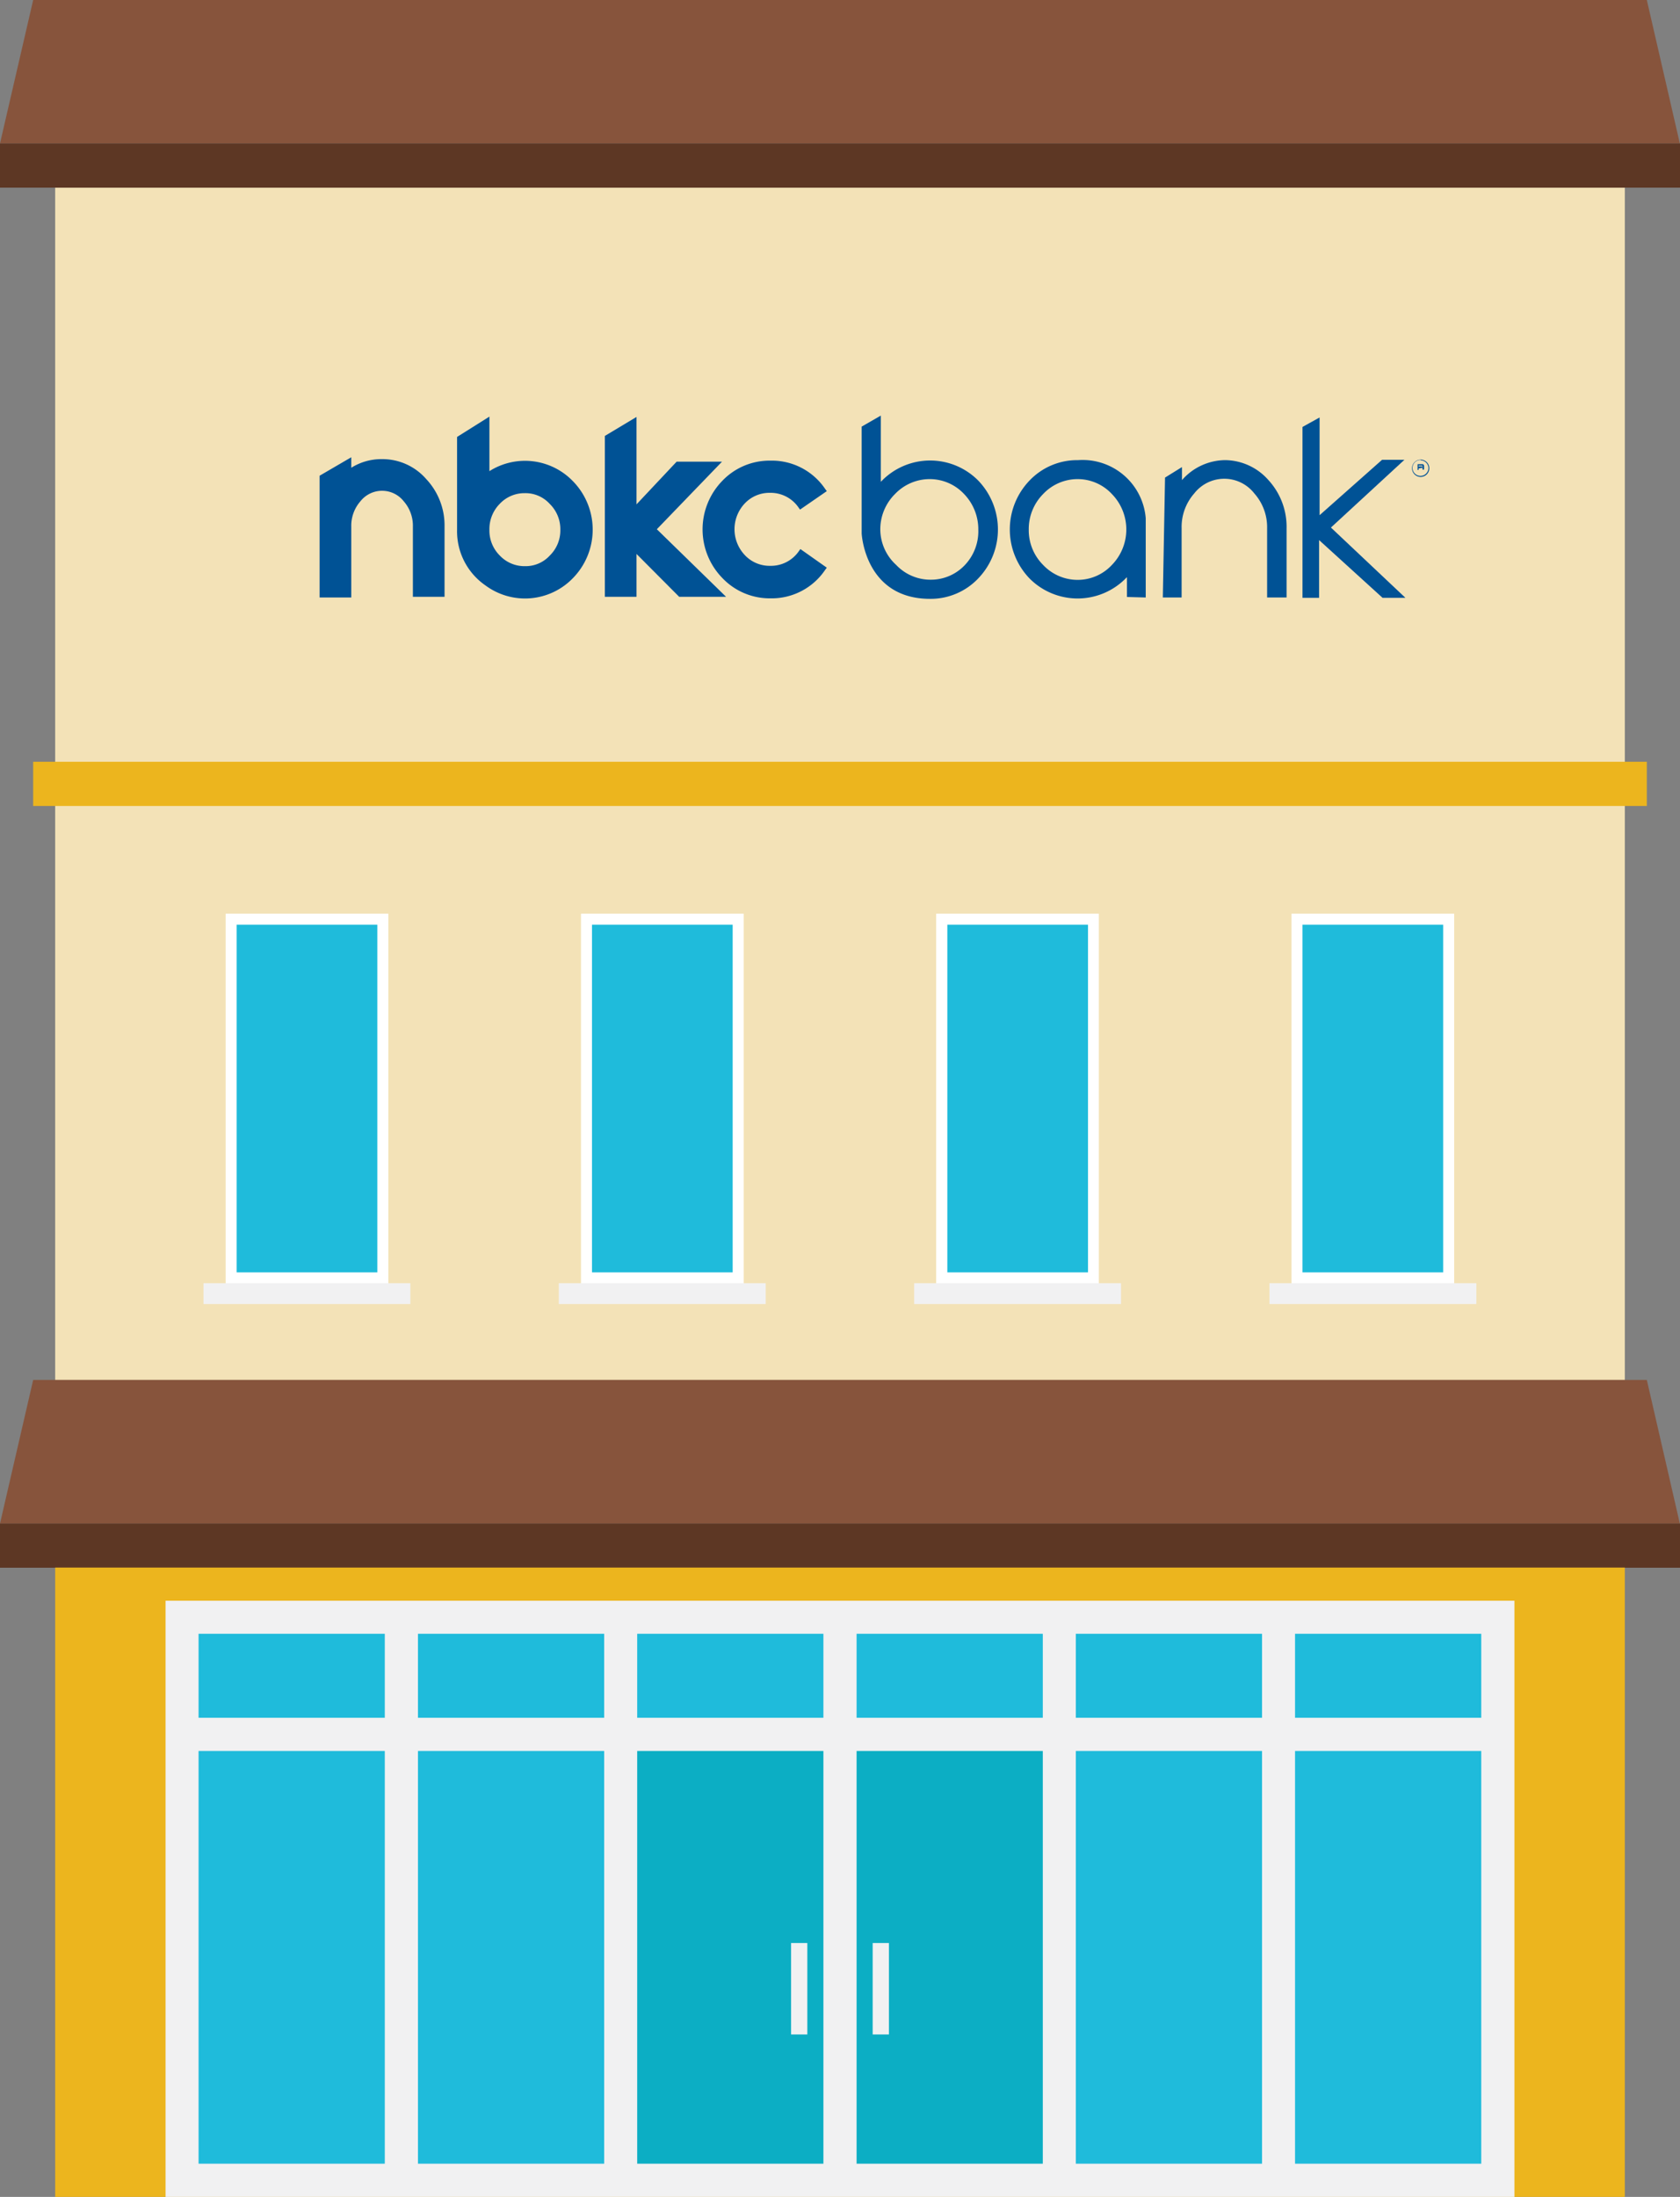 <svg id="Layer_1" data-name="Layer 1" xmlns="http://www.w3.org/2000/svg" viewBox="0 0 99.24 129.72"><rect x="0" y="0" width="99.24" height="129.72" fill="#808080" stroke="none"/><defs><style>.cls-1{fill:#f3e2b7;}.cls-2{fill:#87543c;}.cls-3{fill:#5d3724;}.cls-4{fill:#ecb51e;}.cls-5{fill:#f1f1f2;}.cls-6{fill:#1fbbdb;}.cls-7{fill:#0caec4;}.cls-8{fill:#fff;}.cls-9{fill:#005295;}</style></defs><rect class="cls-1" x="3.26" y="11.08" width="92.72" height="70.41"/><polygon class="cls-2" points="97.28 0 1.96 0 0 8.47 99.23 8.47 97.28 0"/><rect class="cls-3" y="8.47" width="99.24" height="2.61"/><rect class="cls-4" x="1.96" y="44.98" width="95.32" height="2.61"/><polygon class="cls-2" points="97.28 81.48 1.96 81.48 0 89.96 99.23 89.96 97.28 81.48"/><rect class="cls-3" y="89.96" width="99.24" height="2.61"/><rect class="cls-4" x="3.26" y="92.56" width="92.72" height="37.16"/><rect class="cls-5" x="9.78" y="94.52" width="79.68" height="35.2"/><rect class="cls-6" x="37.64" y="96.47" width="11" height="4.96"/><rect class="cls-6" x="24.69" y="103.39" width="11" height="24.37"/><rect class="cls-6" x="50.6" y="96.47" width="11" height="4.96"/><rect class="cls-6" x="76.5" y="96.47" width="11" height="4.96"/><rect class="cls-7" x="37.64" y="103.39" width="11" height="24.37"/><rect class="cls-6" x="24.69" y="96.47" width="11" height="4.96"/><rect class="cls-6" x="11.73" y="103.39" width="11" height="24.37"/><rect class="cls-6" x="11.73" y="96.47" width="11" height="4.96"/><rect class="cls-7" x="50.6" y="103.39" width="11" height="24.37"/><rect class="cls-6" x="76.5" y="103.39" width="11" height="24.37"/><rect class="cls-6" x="63.55" y="103.39" width="11" height="24.37"/><rect class="cls-6" x="63.55" y="96.47" width="11" height="4.96"/><rect class="cls-8" x="13.33" y="53.95" width="9.61" height="21.83"/><rect class="cls-5" x="12.02" y="75.77" width="12.22" height="1.23"/><rect class="cls-6" x="13.98" y="54.6" width="8.31" height="20.53"/><rect class="cls-8" x="34.32" y="53.95" width="9.61" height="21.83"/><rect class="cls-5" x="33.01" y="75.77" width="12.22" height="1.23"/><rect class="cls-6" x="34.97" y="54.6" width="8.31" height="20.53"/><rect class="cls-8" x="55.3" y="53.95" width="9.61" height="21.83"/><rect class="cls-5" x="54" y="75.77" width="12.22" height="1.23"/><rect class="cls-6" x="55.96" y="54.6" width="8.31" height="20.53"/><rect class="cls-8" x="76.29" y="53.95" width="9.61" height="21.83"/><rect class="cls-5" x="74.99" y="75.77" width="12.22" height="1.23"/><rect class="cls-6" x="76.94" y="54.6" width="8.31" height="20.53"/><rect class="cls-5" x="51.55" y="114.73" width="0.96" height="5.4"/><rect class="cls-5" x="46.73" y="114.73" width="0.96" height="5.4"/><path class="cls-9" d="M54.94,35.36a3.87,3.87,0,0,0,2.84-1.2,4.17,4.17,0,0,0,0-5.79,4,4,0,0,0-5.67,0l-.08.08V24.54l-1.13.65V31.5S51.08,35.36,54.94,35.36Zm-2.06-6.2a2.83,2.83,0,0,1,2.06-.87,2.78,2.78,0,0,1,2,.87,3,3,0,0,1,.85,2.11A2.9,2.9,0,0,1,57,33.36a2.75,2.75,0,0,1-2,.87,2.79,2.79,0,0,1-2.06-.87A2.86,2.86,0,0,1,52,31.27,2.94,2.94,0,0,1,52.88,29.16Z"/><path class="cls-9" d="M67.68,35.28V30.6a3.74,3.74,0,0,0-4-3.43,3.88,3.88,0,0,0-2.86,1.2,4.17,4.17,0,0,0,0,5.79,4,4,0,0,0,5.67,0l.08-.08v1.17Zm-2-1.92a2.76,2.76,0,0,1-2,.88,2.8,2.8,0,0,1-2.06-.88,2.9,2.9,0,0,1-.85-2.09,2.94,2.94,0,0,1,.85-2.1,2.8,2.8,0,0,1,2.06-.88,2.76,2.76,0,0,1,2,.88,3,3,0,0,1,0,4.19Z"/><path class="cls-9" d="M33.84,28.41a3.93,3.93,0,0,0-4.93-.59V24.6L27,25.8v5.48a3.88,3.88,0,0,0,1.68,3.29,3.93,3.93,0,0,0,5.16-.43,4.09,4.09,0,0,0,0-5.73Zm-.74,2.87a2.07,2.07,0,0,1-.62,1.52,1.93,1.93,0,0,1-1.47.63,2,2,0,0,1-1.49-.63,2.08,2.08,0,0,1-.61-1.52,2.12,2.12,0,0,1,.61-1.53A2,2,0,0,1,31,29.12a1.93,1.93,0,0,1,1.47.63A2.09,2.09,0,0,1,33.1,31.28Z"/><polygon class="cls-9" points="38.8 31.25 42.65 27.26 39.97 27.26 37.6 29.78 37.6 24.62 35.73 25.74 35.73 35.24 37.6 35.24 37.6 32.71 40.12 35.24 42.89 35.24 38.8 31.25"/><path class="cls-9" d="M47.2,32.53a2,2,0,0,1-1.7.88A2,2,0,0,1,44,32.78a2.22,2.22,0,0,1,0-3.06,2,2,0,0,1,1.48-.62,2,2,0,0,1,1.7.88l.08.11L48.84,29l-.09-.12a3.8,3.8,0,0,0-3.25-1.68,3.85,3.85,0,0,0-2.83,1.19,4.11,4.11,0,0,0,0,5.74,3.86,3.86,0,0,0,2.83,1.2,3.81,3.81,0,0,0,3.25-1.69l.09-.12-1.56-1.1Z"/><polygon class="cls-9" points="78.62 31.15 82.96 27.15 81.64 27.15 77.95 30.42 77.95 24.65 76.94 25.21 76.94 35.3 77.92 35.3 77.92 31.89 81.67 35.3 83.02 35.3 78.62 31.15"/><path class="cls-9" d="M25.18,28.29a3.43,3.43,0,0,0-2.61-1.18,3.35,3.35,0,0,0-1.82.51V27l-1.87,1.09V31c0,.05,0,.09,0,.14v4.14h1.87V31.1a2.19,2.19,0,0,1,.54-1.5,1.63,1.63,0,0,1,2.56,0,2.19,2.19,0,0,1,.54,1.5v4.14h1.87V31.1A4,4,0,0,0,25.18,28.29Z"/><path class="cls-9" d="M68.69,35.28H69.8V31.19a3,3,0,0,1,.75-2.06,2.25,2.25,0,0,1,3.54,0,3,3,0,0,1,.76,2.06v4.09H76V31.19a4.08,4.08,0,0,0-1.07-2.84,3.45,3.45,0,0,0-2.51-1.18h-.09a3.43,3.43,0,0,0-2.51,1.18s0,0,0,0v-.77l-1,.62"/><path class="cls-9" d="M83.92,28.16a.51.51,0,1,1,.51-.51A.51.51,0,0,1,83.92,28.16Zm0-1a.47.47,0,1,0,.46.47A.47.47,0,0,0,83.92,27.18Z"/><path class="cls-9" d="M83.74,27.41h.31a.11.11,0,0,1,.07.12.14.14,0,0,1,0,.07.1.1,0,0,1,0,0l0,0a.14.14,0,0,1,0,.07v.06s0,0,0,0,0,0,0,0h-.09v-.12a.08.08,0,0,0,0-.07H83.8v.21h-.06Zm.21.22.07,0s0,0,0-.07a.07.07,0,0,0,0-.07H83.8v.17Z"/></svg>